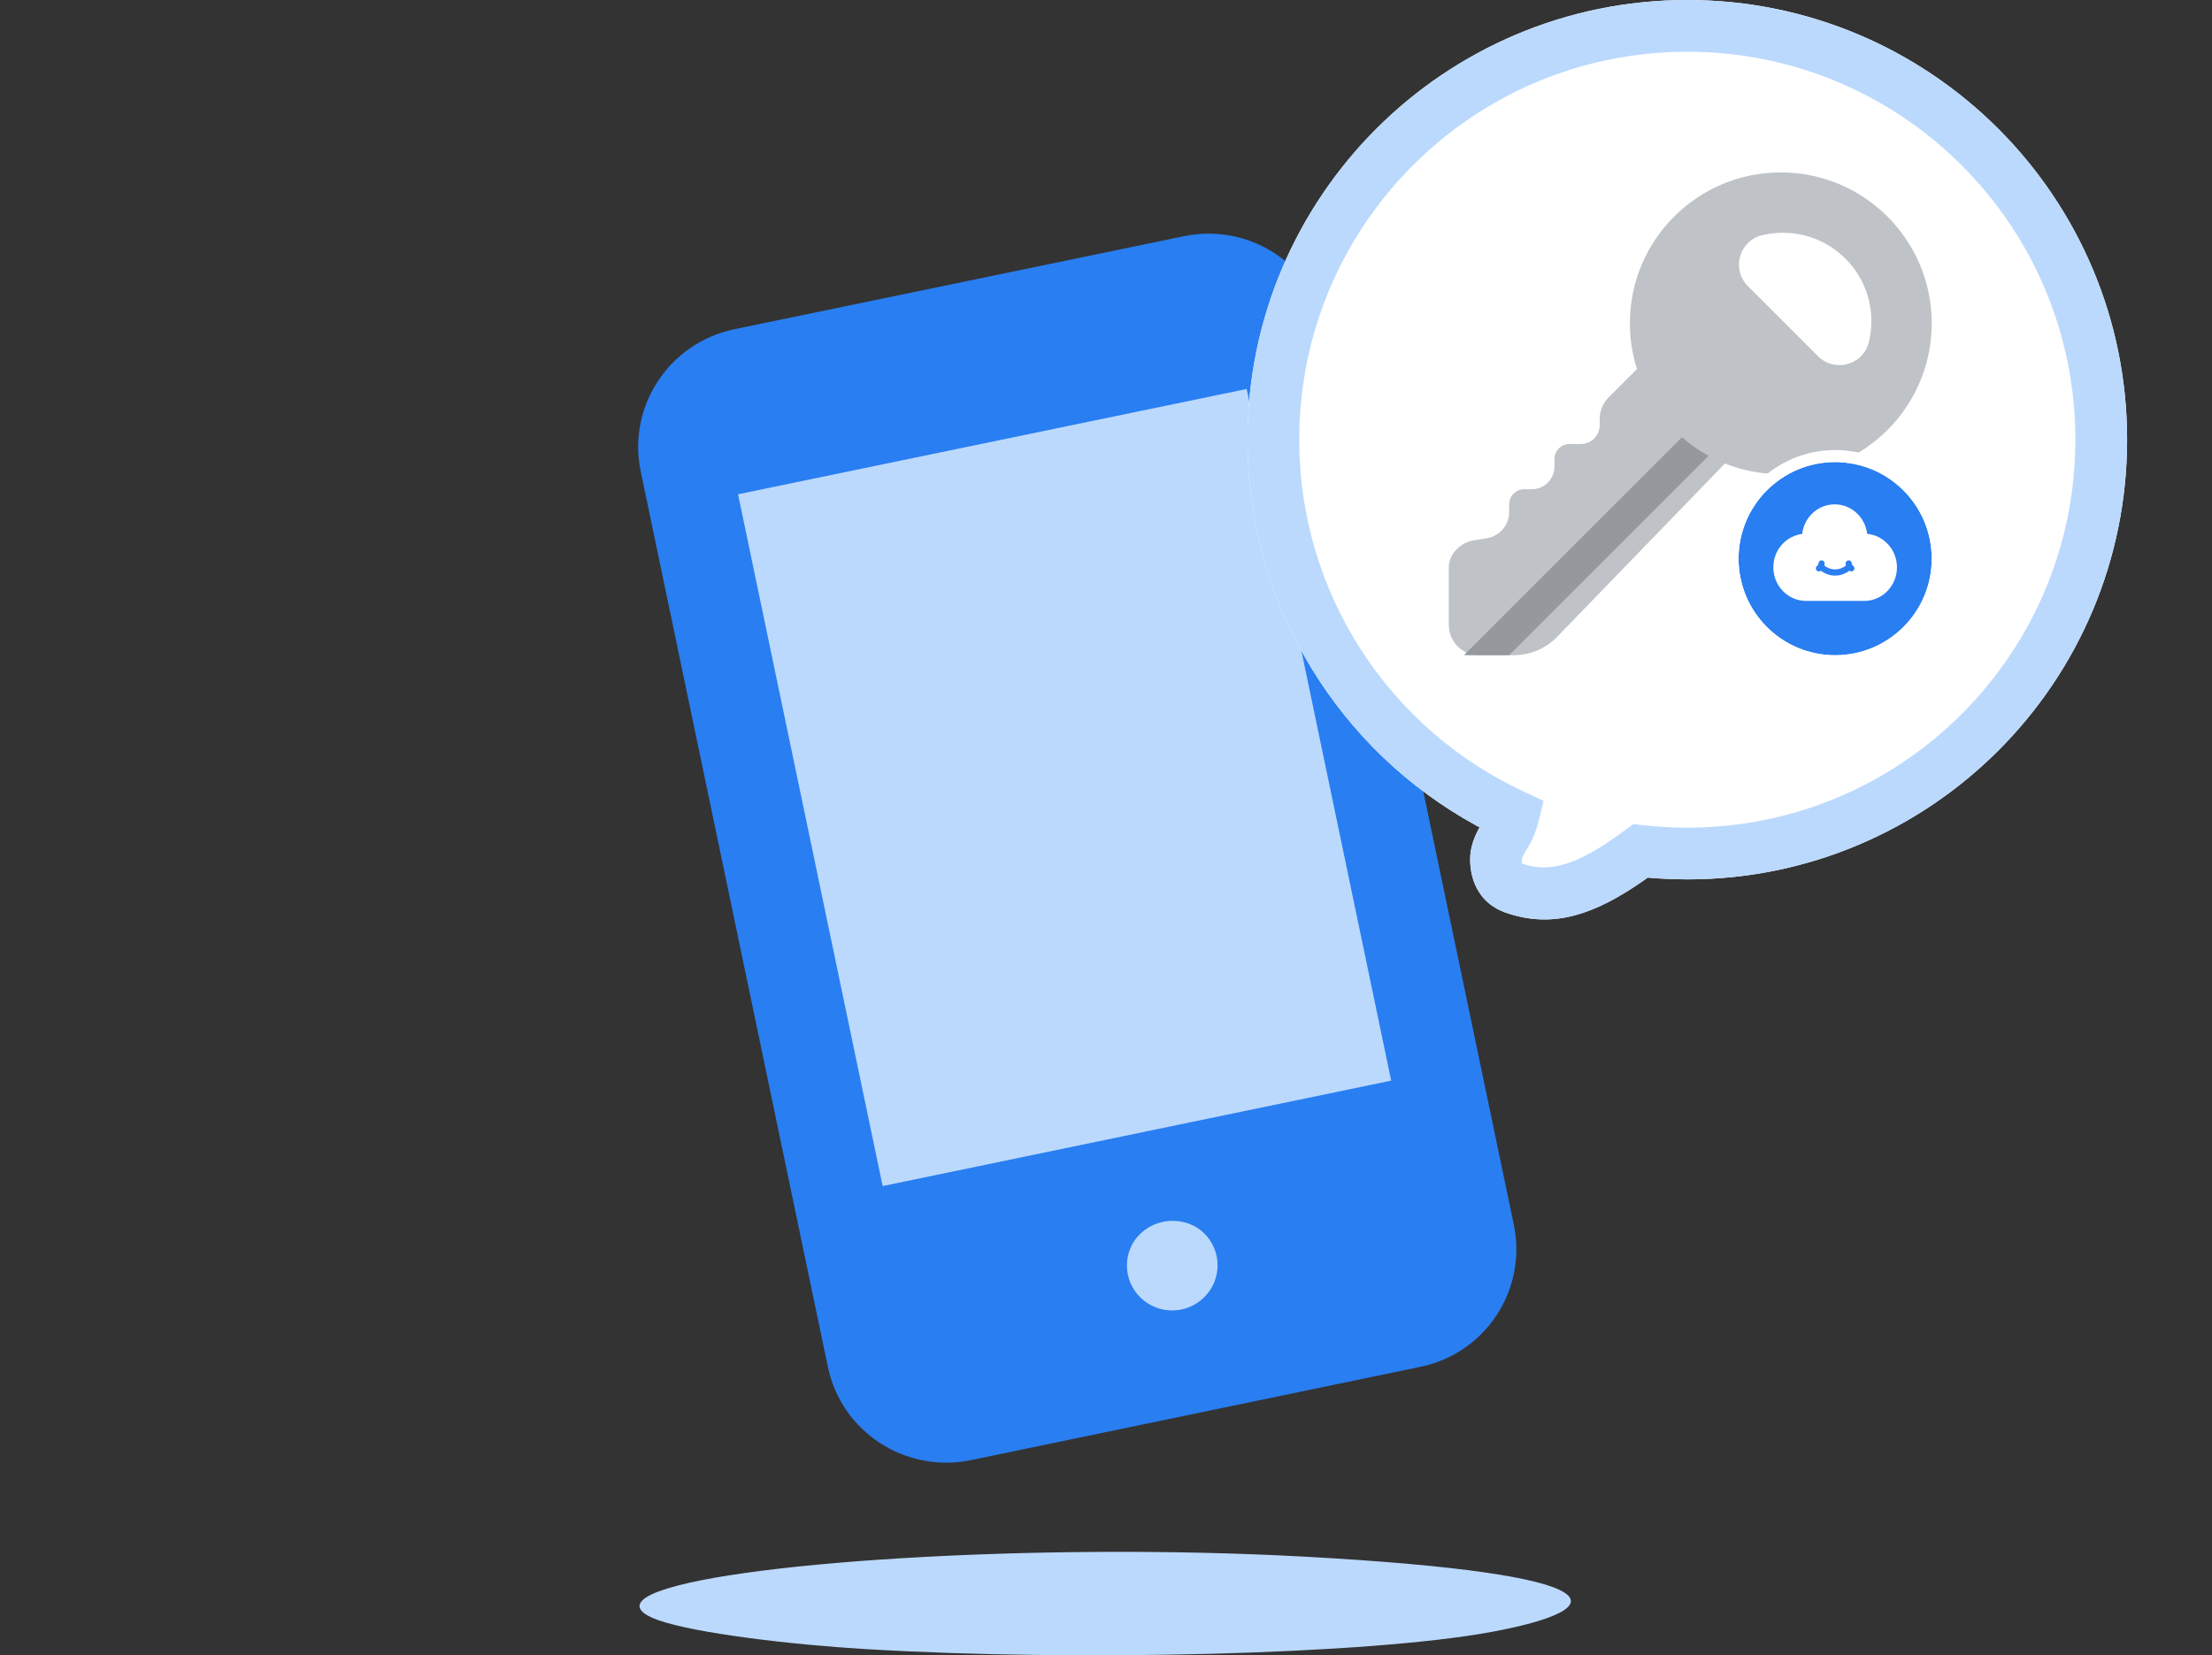 <svg width="171" height="128" viewBox="0 0 171 128" fill="none" xmlns="http://www.w3.org/2000/svg">
<rect x="0" y="0" width="171" height="128" fill="#333333" stroke="none"/>
<path fill-rule="evenodd" clip-rule="evenodd" d="M50.867 125.273C53.729 126.291 61.071 127.172 66.988 127.524C83.145 128.487 105.723 127.963 115.294 126.193C124.936 124.408 125.364 121.708 100.854 120.372C79.982 119.233 55.619 120.856 50.409 123.273C49.011 123.921 49.088 124.642 50.867 125.273Z" fill="#BBD9FD"/>
<path fill-rule="evenodd" clip-rule="evenodd" d="M91.522 18.265L56.778 25.456C51.726 26.507 48.484 31.421 49.529 36.446L63.999 105.696C65.044 110.726 69.99 113.944 75.036 112.913L109.786 105.696C114.843 104.666 118.074 99.736 117.029 94.707L102.564 25.466C101.514 20.442 96.574 17.214 91.522 18.265Z" fill="#297EF1"/>
<path fill-rule="evenodd" clip-rule="evenodd" d="M107.547 83.563L68.234 91.715L57.054 38.22L96.377 30.078L107.547 83.563ZM93.544 99.762C92.478 101.363 90.313 101.823 88.694 100.761C87.914 100.253 87.373 99.461 87.187 98.552C87.007 97.649 87.182 96.698 87.697 95.937C88.79 94.378 90.902 93.945 92.541 94.928C94.159 95.984 94.611 98.129 93.555 99.751L93.544 99.762Z" fill="#BBD9FD"/>
<path d="M130.438 0C111.66 0 96.438 15.222 96.438 34L96.441 34.461C96.607 46.881 103.492 58.026 114.139 63.846L114.38 63.975L114.474 63.812C113.967 64.665 113.65 65.553 113.65 66.434C113.65 68.333 114.556 69.929 116.385 70.567L116.691 70.669C120.159 71.761 123.293 70.726 127.086 68.07L127.376 67.863L128.124 67.922C128.892 67.974 129.663 68 130.438 68C149.216 68 164.438 52.778 164.438 34C164.438 15.222 149.216 0 130.438 0Z" fill="white"/>
<path d="M130.438 0C111.66 0 96.438 15.222 96.438 34L96.441 34.461C96.607 46.881 103.492 58.026 114.139 63.846L114.38 63.975L114.474 63.812C113.967 64.665 113.65 65.553 113.65 66.434C113.65 68.333 114.556 69.929 116.385 70.567L116.691 70.669C120.159 71.761 123.293 70.726 127.086 68.07L127.376 67.863L128.124 67.922C128.892 67.974 129.663 68 130.438 68C149.216 68 164.438 52.778 164.438 34C164.438 15.222 149.216 0 130.438 0ZM130.438 4C147.007 4 160.438 17.431 160.438 34C160.438 50.569 147.007 64 130.438 64C129.297 64 128.164 63.936 127.042 63.81L126.27 63.723L125.079 64.59C122.093 66.733 119.982 67.485 117.916 66.86L117.703 66.79C117.654 66.773 117.65 66.767 117.65 66.434C117.65 66.396 117.74 66.145 117.891 65.89L117.973 65.76C118.42 65.076 118.738 64.335 118.937 63.523L119.328 61.925L117.835 61.233C107.314 56.354 100.438 45.801 100.438 34C100.438 17.431 113.869 4 130.438 4Z" fill="#BBD9FD"/>
<path fill-rule="evenodd" clip-rule="evenodd" d="M137.667 13.332L137.993 13.336C144.177 13.507 149.159 18.488 149.329 24.672L149.333 24.999L149.329 25.325C149.159 31.508 144.177 36.491 137.993 36.661L137.667 36.665L137.34 36.661C135.933 36.622 134.589 36.334 133.349 35.84L120.376 49.244C119.496 50.153 118.286 50.665 117.022 50.665H114.333C113.045 50.665 112 49.621 112 48.332V43.907C112 43.379 112.21 42.872 112.583 42.499L112.638 42.444C112.982 42.1 113.425 41.872 113.904 41.792L114.94 41.62C115.937 41.454 116.667 40.592 116.667 39.582V38.999C116.667 38.354 117.189 37.832 117.833 37.832H118.417C119.383 37.832 120.167 37.048 120.167 36.082V35.499C120.167 34.854 120.689 34.332 121.333 34.332H122.208C123.014 34.332 123.667 33.679 123.667 32.874V32.382C123.667 31.763 123.913 31.169 124.35 30.732L126.546 28.536C126.191 27.42 126 26.232 126 24.999C126 18.555 131.223 13.332 137.667 13.332ZM137.832 17.999C137.289 17.999 136.744 18.063 136.212 18.192C134.502 18.608 133.873 20.686 134.994 21.985L135.116 22.117L140.548 27.549C141.791 28.792 143.897 28.261 144.424 26.627L144.473 26.453C144.994 24.31 144.466 21.964 142.887 20.233L142.665 20.001C141.413 18.749 139.798 18.084 138.16 18.006L137.832 17.999Z" fill="#BFC3C7"/>
<path fill-rule="evenodd" clip-rule="evenodd" d="M116.667 50.666H113.4C113.327 50.666 113.254 50.661 113.184 50.65L130.022 33.812C130.654 34.362 131.347 34.844 132.088 35.248L116.667 50.666Z" fill="#95999D"/>
<path d="M149.334 43.201C149.334 47.325 145.991 50.668 141.867 50.668C137.743 50.668 134.4 47.325 134.4 43.201C134.4 39.077 137.743 35.734 141.867 35.734C145.991 35.734 149.334 39.077 149.334 43.201Z" fill="#297EF1"/>
<path fill-rule="evenodd" clip-rule="evenodd" d="M150.267 43.201C150.267 47.84 146.506 51.601 141.867 51.601C137.228 51.601 133.467 47.84 133.467 43.201C133.467 38.562 137.228 34.801 141.867 34.801C146.506 34.801 150.267 38.562 150.267 43.201ZM141.867 50.667C145.991 50.667 149.334 47.325 149.334 43.201C149.334 39.077 145.991 35.734 141.867 35.734C137.744 35.734 134.401 39.077 134.401 43.201C134.401 47.325 137.744 50.667 141.867 50.667Z" fill="white"/>
<path fill-rule="evenodd" clip-rule="evenodd" d="M143.322 44.078C143.252 44.187 143.097 44.22 142.989 44.148C142.98 44.143 142.971 44.136 142.963 44.13C142.65 44.375 142.265 44.509 141.865 44.509C141.466 44.509 141.082 44.376 140.769 44.132C140.761 44.137 140.753 44.143 140.745 44.148C140.634 44.22 140.481 44.186 140.412 44.079C140.341 43.97 140.372 43.823 140.48 43.75C140.574 43.688 140.58 43.565 140.58 43.564C140.583 43.499 140.611 43.438 140.658 43.395C140.704 43.351 140.763 43.326 140.827 43.331C140.957 43.334 141.062 43.443 141.059 43.574C141.059 43.576 141.059 43.641 141.036 43.732C141.518 44.132 142.217 44.131 142.698 43.728C142.68 43.659 142.676 43.603 142.674 43.578C142.673 43.511 142.697 43.45 142.742 43.403C142.786 43.358 142.846 43.332 142.91 43.331H142.914C143.043 43.331 143.15 43.435 143.153 43.565C143.153 43.565 143.16 43.689 143.253 43.75C143.362 43.822 143.393 43.968 143.322 44.078ZM144.342 41.281C144.273 40.697 144.015 40.158 143.6 39.741C143.124 39.263 142.496 39 141.83 39C141.165 39 140.536 39.263 140.061 39.741C139.644 40.159 139.385 40.702 139.318 41.289C138.746 41.358 138.218 41.624 137.81 42.051C137.345 42.54 137.088 43.185 137.088 43.869C137.088 45.301 138.223 46.467 139.619 46.467H144.115C145.51 46.467 146.646 45.301 146.646 43.869C146.646 42.515 145.631 41.399 144.342 41.281Z" fill="white"/>
</svg>
